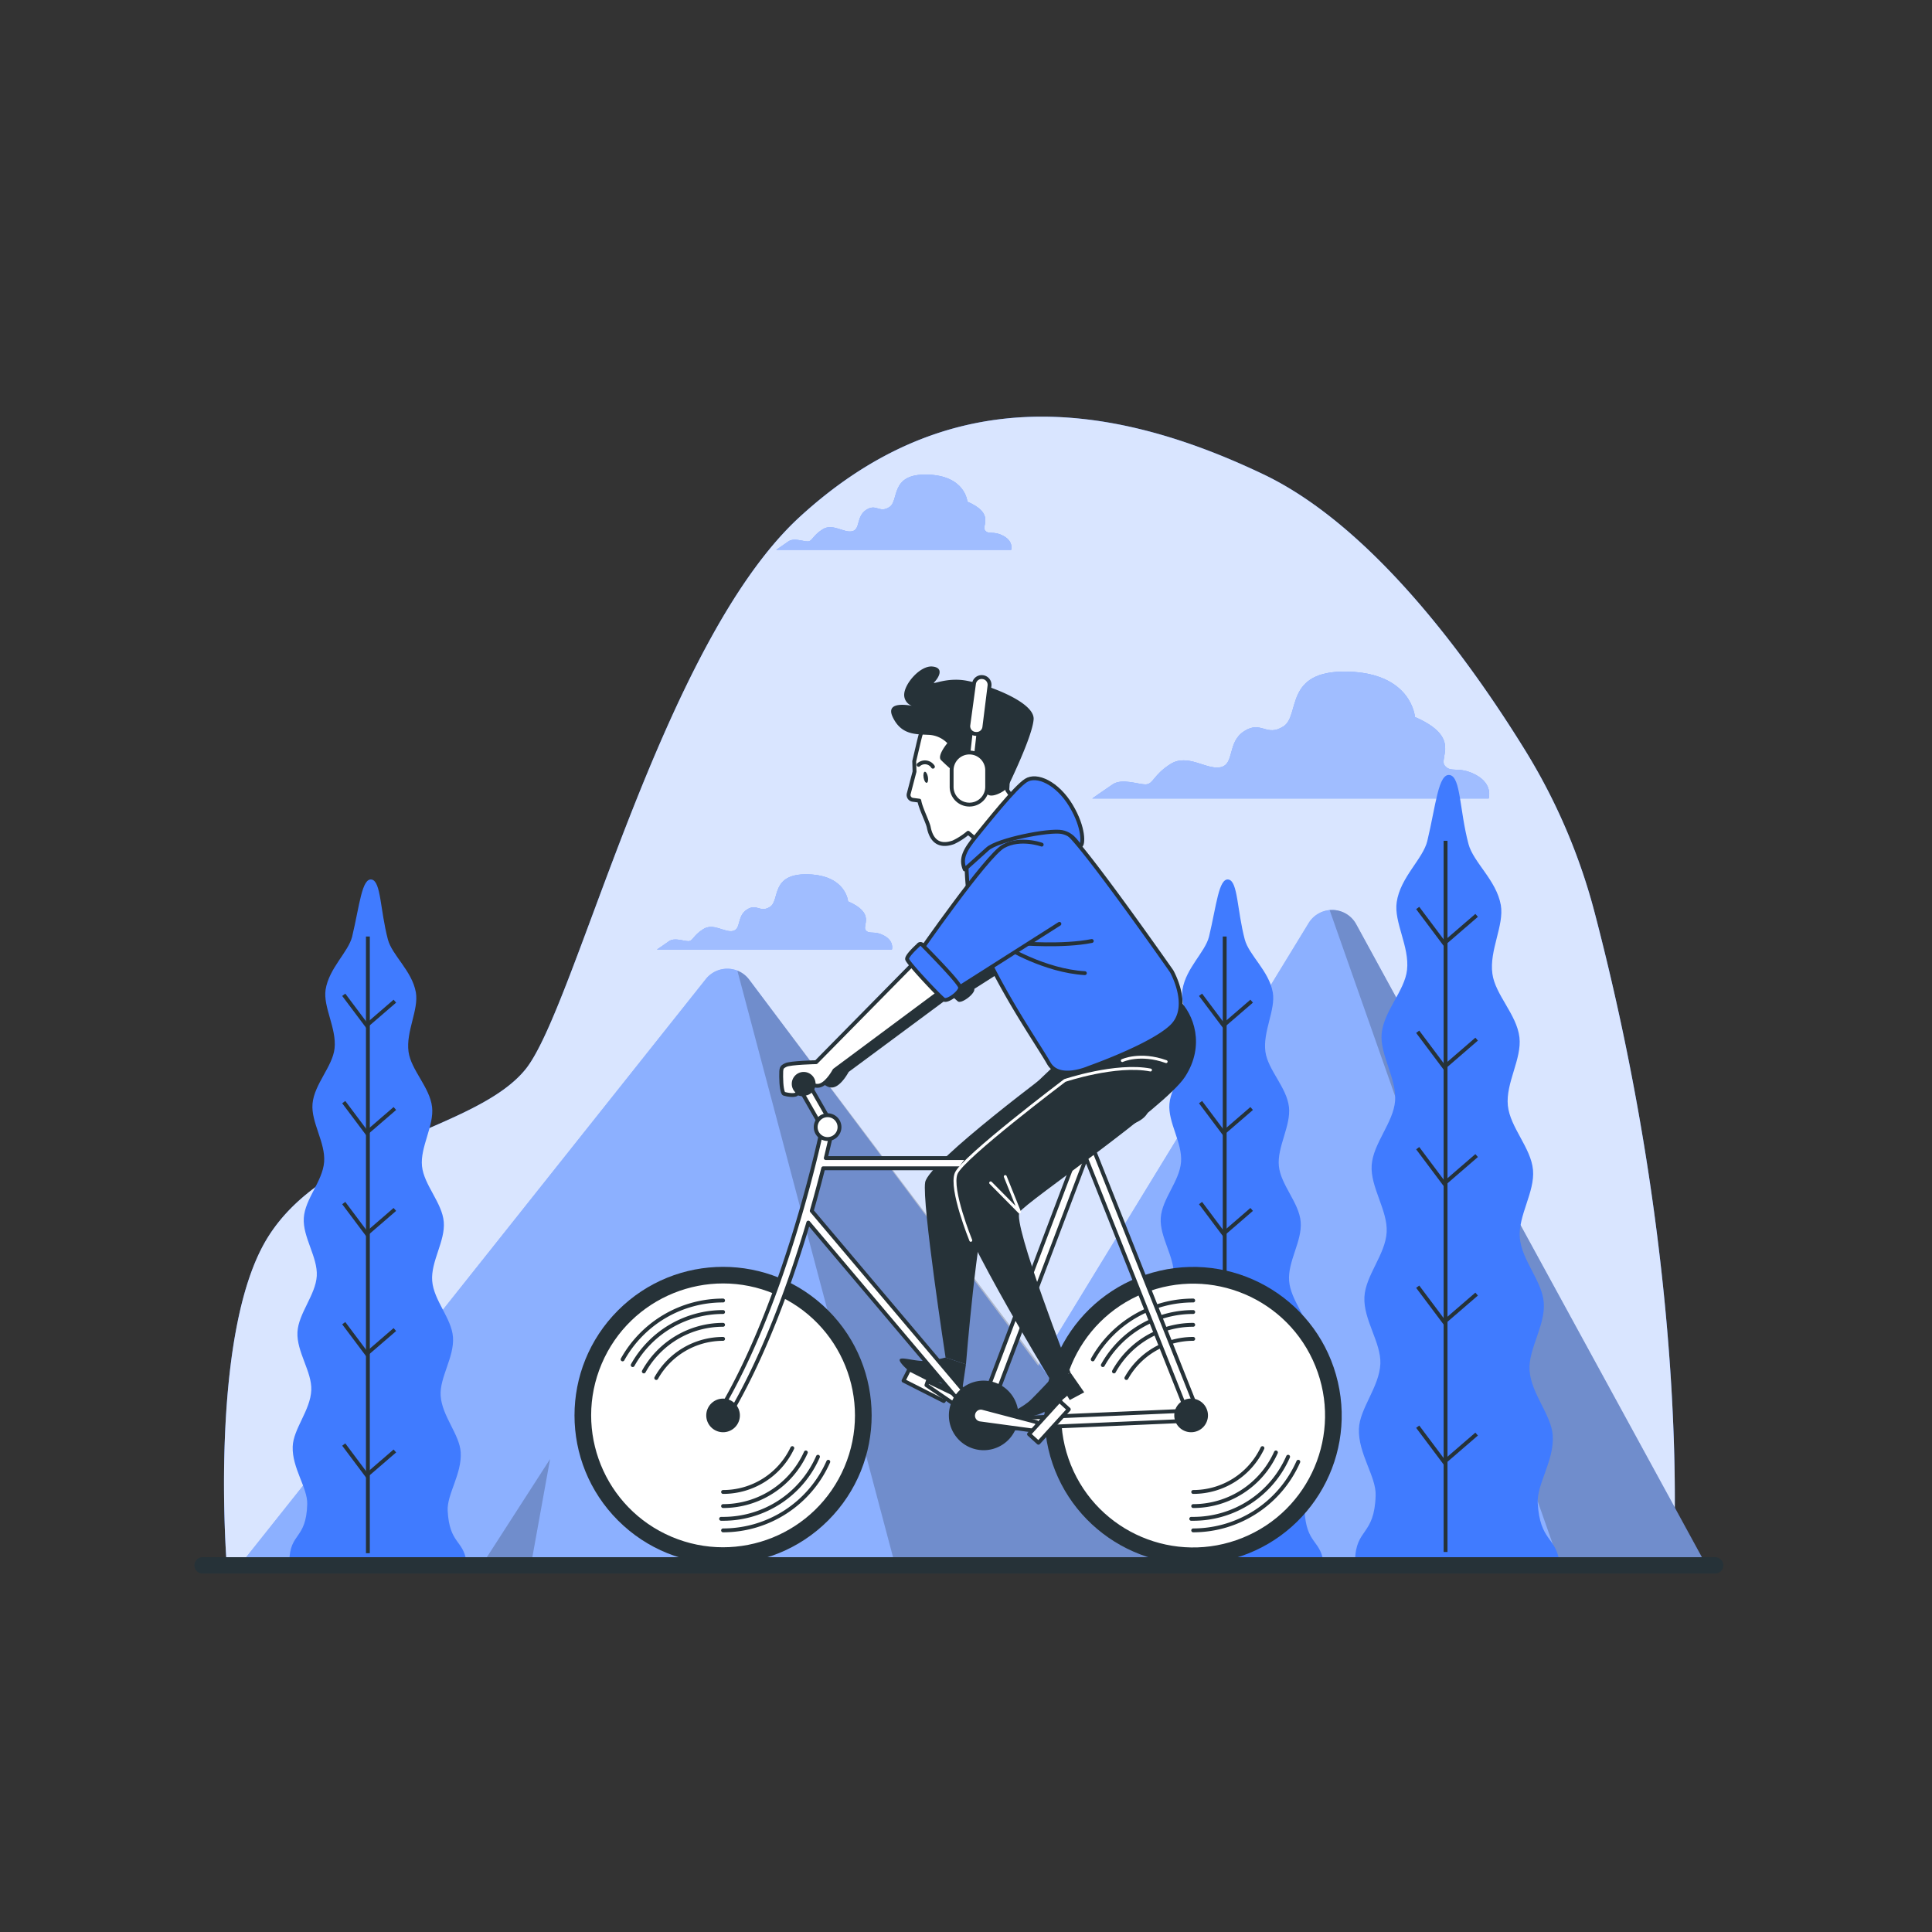 <svg xmlns="http://www.w3.org/2000/svg" viewBox="0 0 500 500"><rect x="0" y="0" width="500" height="500" fill="#333333" stroke="none"/><g id="freepik--background-simple--inject-81"><path d="M412.77,236.48a154.35,154.35,0,0,0-18-42.2c-14.19-23-39.31-57.93-67.79-71.52-44-21-84-22-120,11s-58,127-71,143-52,19-67,44-10.31,84-10.31,84H433S438.24,334,412.77,236.48Z" style="fill:#407BFF"></path><path d="M412.77,236.48a154.35,154.35,0,0,0-18-42.2c-14.19-23-39.31-57.93-67.79-71.52-44-21-84-22-120,11s-58,127-71,143-52,19-67,44-10.31,84-10.31,84H433S438.24,334,412.77,236.48Z" style="fill:#fff;opacity:0.8"></path></g><g id="freepik--Clouds--inject-81"><path d="M382,200.57c-4.46-2.43-6.48-.4-8.11-2.43s4.46-7.3-7.7-12.57c0,0-.81-11.35-17.43-11.75S336.61,185.17,332.15,188s-5.68-1.62-10.14,1.22-2.43,8.51-6.08,9.33-8.51-3.65-13-.82S298.5,203,296.47,203s-6.08-1.63-8.51,0-5.27,3.64-5.27,3.64H385.26S386.47,203,382,200.57Z" style="fill:#407BFF"></path><path d="M382,200.57c-4.46-2.43-6.48-.4-8.11-2.43s4.46-7.3-7.7-12.57c0,0-.81-11.35-17.43-11.75S336.61,185.17,332.15,188s-5.68-1.62-10.14,1.22-2.43,8.51-6.08,9.33-8.51-3.65-13-.82S298.5,203,296.47,203s-6.08-1.63-8.51,0-5.27,3.64-5.27,3.64H385.26S386.47,203,382,200.57Z" style="fill:#407BFF;opacity:0.5"></path><path d="M259.72,138.72c-2.64-1.45-3.84-.24-4.8-1.45s2.64-4.32-4.57-7.44c0,0-.48-6.73-10.33-7s-7.21,6.73-9.85,8.41-3.37-1-6,.72-1.44,5-3.6,5.53-5.05-2.17-7.69-.49-2.65,3.13-3.85,3.13-3.6-1-5,0-3.13,2.16-3.13,2.16h60.79S262.36,140.16,259.72,138.72Z" style="fill:#407BFF"></path><path d="M259.72,138.72c-2.64-1.45-3.84-.24-4.8-1.45s2.64-4.32-4.57-7.44c0,0-.48-6.73-10.33-7s-7.21,6.73-9.85,8.41-3.37-1-6,.72-1.44,5-3.6,5.53-5.05-2.17-7.69-.49-2.65,3.13-3.85,3.13-3.6-1-5,0-3.13,2.16-3.13,2.16h60.79S262.36,140.16,259.72,138.72Z" style="fill:#407BFF;opacity:0.5"></path><path d="M228.84,242.17c-2.64-1.44-3.84-.24-4.81-1.44s2.65-4.33-4.56-7.45c0,0-.48-6.73-10.33-7s-7.21,6.73-9.85,8.41-3.37-1-6,.72-1.44,5.05-3.61,5.53-5-2.17-7.68-.48-2.65,3.12-3.85,3.12-3.6-1-5,0-3.12,2.16-3.12,2.16h60.79S231.48,243.61,228.84,242.17Z" style="fill:#407BFF"></path><path d="M228.84,242.17c-2.64-1.44-3.84-.24-4.81-1.44s2.65-4.33-4.56-7.45c0,0-.48-6.73-10.33-7s-7.21,6.73-9.85,8.41-3.37-1-6,.72-1.44,5.05-3.61,5.53-5-2.17-7.68-.48-2.65,3.12-3.85,3.12-3.6-1-5,0-3.12,2.16-3.12,2.16h60.79S231.48,243.61,228.84,242.17Z" style="fill:#407BFF;opacity:0.5"></path><g style="opacity:0.5"><path d="M382,200.57c-4.46-2.43-6.48-.4-8.11-2.43s4.46-7.3-7.7-12.57c0,0-.81-11.35-17.43-11.75S336.61,185.17,332.15,188s-5.68-1.62-10.14,1.22-2.43,8.51-6.08,9.33-8.51-3.65-13-.82S298.5,203,296.47,203s-6.08-1.63-8.51,0-5.27,3.64-5.27,3.64H385.26S386.47,203,382,200.57Z" style="fill:#fff"></path><path d="M382,200.57c-4.46-2.43-6.48-.4-8.11-2.43s4.46-7.3-7.7-12.57c0,0-.81-11.35-17.43-11.75S336.61,185.17,332.15,188s-5.68-1.62-10.14,1.22-2.43,8.51-6.08,9.33-8.51-3.65-13-.82S298.5,203,296.47,203s-6.08-1.63-8.51,0-5.27,3.64-5.27,3.64H385.26S386.47,203,382,200.57Z" style="fill:#fff;opacity:0.5"></path></g><g style="opacity:0.5"><path d="M259.72,138.72c-2.64-1.45-3.84-.24-4.8-1.45s2.64-4.32-4.57-7.44c0,0-.48-6.73-10.33-7s-7.21,6.73-9.85,8.41-3.37-1-6,.72-1.44,5-3.6,5.53-5.05-2.17-7.69-.49-2.65,3.13-3.85,3.13-3.6-1-5,0-3.13,2.16-3.13,2.16h60.79S262.36,140.16,259.72,138.72Z" style="fill:#fff"></path><path d="M259.72,138.72c-2.64-1.45-3.84-.24-4.8-1.45s2.64-4.32-4.57-7.44c0,0-.48-6.73-10.33-7s-7.21,6.73-9.85,8.41-3.37-1-6,.72-1.44,5-3.6,5.53-5.05-2.17-7.69-.49-2.65,3.13-3.85,3.13-3.6-1-5,0-3.13,2.16-3.13,2.16h60.79S262.36,140.16,259.72,138.72Z" style="fill:#fff;opacity:0.5"></path></g><g style="opacity:0.5"><path d="M228.84,242.17c-2.64-1.44-3.84-.24-4.81-1.44s2.65-4.33-4.56-7.45c0,0-.48-6.73-10.33-7s-7.21,6.73-9.85,8.41-3.37-1-6,.72-1.44,5.05-3.61,5.53-5-2.17-7.68-.48-2.65,3.12-3.85,3.12-3.6-1-5,0-3.12,2.16-3.12,2.16h60.79S231.48,243.61,228.84,242.17Z" style="fill:#fff"></path><path d="M228.84,242.17c-2.64-1.44-3.84-.24-4.81-1.44s2.65-4.33-4.56-7.45c0,0-.48-6.73-10.33-7s-7.21,6.73-9.85,8.41-3.37-1-6,.72-1.44,5.05-3.61,5.53-5-2.17-7.68-.48-2.65,3.12-3.85,3.12-3.6-1-5,0-3.12,2.16-3.12,2.16h60.79S231.48,243.61,228.84,242.17Z" style="fill:#fff;opacity:0.5"></path></g></g><g id="freepik--Mountains--inject-81"><path d="M62.55,404.45,182.67,253.38a7.09,7.09,0,0,1,11.23.17l74.78,99.94,70-114.6a7.1,7.1,0,0,1,12.28.3l89.85,164.49Z" style="fill:#407BFF"></path><path d="M62.55,404.45,182.67,253.38a7.09,7.09,0,0,1,11.23.17l74.78,99.94,70-114.6a7.1,7.1,0,0,1,12.28.3l89.85,164.49Z" style="fill:#fff;opacity:0.4"></path><g style="opacity:0.2"><path d="M190.83,251.2l40.58,152.9,75.9-.15L193.9,253.55A7,7,0,0,0,190.83,251.2Z"></path><path d="M351,239.19a7.06,7.06,0,0,0-6.89-3.66l59.2,168.22,37.54-.07Z"></path></g><polygon points="137.67 403.56 142.36 377.6 125.64 403.56 137.67 403.56" style="opacity:0.2"></polygon></g><g id="freepik--Trees--inject-81"><path d="M352,404h51.54c-1-6.31-5-5.2-5.58-15-.27-4.92,4.29-11,3.89-17.47-.32-5.32-5.57-10.78-6-16.87-.37-5.5,4.11-11.59,3.68-17.52-.41-5.6-5.73-11-6.2-16.79s3.92-11.83,3.41-17.57-5.94-11-6.51-16.67c-.59-5.82,3.66-12.08,3-17.65-.69-5.91-6.27-11-7-16.45-.85-6.07,3.1-12.54,2.18-17.78-1.13-6.41-7.1-11.05-8.36-15.78-2.34-8.81-2-17.3-4.81-17.86-3-.59-3.62,7.74-5.85,17.05-1.13,4.67-7,9.41-7.92,15.83-.78,5.19,3.35,11.51,2.67,17.55-.6,5.4-6,10.6-6.57,16.48-.49,5.52,3.92,11.62,3.48,17.4-.42,5.61-5.69,11-6.06,16.68s4.19,11.68,3.88,17.31c-.32,5.78-5.5,11.23-5.76,16.79-.29,5.87,4.35,11.8,4.13,17.25-.25,6-5.36,11.57-5.55,16.85-.23,6.41,4.48,12.33,4.33,17.21-.31,10.59-5.16,8.4-5.33,16.92Z" style="fill:#407BFF"></path><line x1="374.11" y1="217.6" x2="374.11" y2="401.65" style="fill:none;stroke:#263238;stroke-miterlimit:10"></line><polyline points="382.15 236.9 373.76 244.14 366.9 234.99" style="fill:none;stroke:#263238;stroke-miterlimit:10"></polyline><polyline points="382.15 268.93 373.76 276.18 366.9 267.02" style="fill:none;stroke:#263238;stroke-miterlimit:10"></polyline><polyline points="382.15 299.06 373.76 306.31 366.9 297.15" style="fill:none;stroke:#263238;stroke-miterlimit:10"></polyline><polyline points="382.15 334.91 373.76 342.15 366.9 333" style="fill:none;stroke:#263238;stroke-miterlimit:10"></polyline><polyline points="382.15 371.14 373.76 378.38 366.9 369.23" style="fill:none;stroke:#263238;stroke-miterlimit:10"></polyline><path d="M297.77,404h44.69c-.86-5.47-4.37-4.51-4.84-13-.23-4.26,3.72-9.54,3.38-15.14-.29-4.62-4.84-9.35-5.19-14.63-.32-4.77,3.56-10,3.19-15.19-.36-4.86-5-9.51-5.38-14.56s3.4-10.26,3-15.24-5.15-9.55-5.65-14.46,3.17-10.47,2.61-15.3c-.6-5.12-5.43-9.55-6.09-14.27-.73-5.25,2.7-10.87,1.9-15.41-1-5.56-6.16-9.58-7.25-13.68-2-7.64-1.78-15-4.17-15.49-2.56-.51-3.14,6.71-5.08,14.78-1,4-6,8.16-6.87,13.73-.67,4.5,2.91,10,2.32,15.21-.52,4.69-5.23,9.2-5.69,14.29-.44,4.8,3.39,10.08,3,15.09s-4.93,9.52-5.25,14.47,3.63,10.13,3.36,15-4.77,9.74-5,14.56c-.24,5.09,3.78,10.23,3.58,15-.21,5.24-4.64,10-4.8,14.61-.2,5.56,3.88,10.69,3.75,14.92-.27,9.19-4.47,7.28-4.63,14.68Z" style="fill:#407BFF"></path><line x1="316.95" y1="242.37" x2="316.95" y2="401.97" style="fill:none;stroke:#263238;stroke-miterlimit:10"></line><polyline points="323.93 259.1 316.65 265.38 310.7 257.45" style="fill:none;stroke:#263238;stroke-miterlimit:10"></polyline><polyline points="323.93 286.88 316.65 293.16 310.7 285.23" style="fill:none;stroke:#263238;stroke-miterlimit:10"></polyline><polyline points="323.93 313 316.65 319.29 310.7 311.35" style="fill:none;stroke:#263238;stroke-miterlimit:10"></polyline><polyline points="323.93 344.09 316.65 350.37 310.7 342.44" style="fill:none;stroke:#263238;stroke-miterlimit:10"></polyline><polyline points="323.93 375.51 316.65 381.79 310.7 373.85" style="fill:none;stroke:#263238;stroke-miterlimit:10"></polyline><path d="M76,404h44.69c-.86-5.47-4.37-4.51-4.83-13-.24-4.26,3.71-9.54,3.37-15.14-.28-4.62-4.83-9.35-5.19-14.63-.31-4.77,3.57-10,3.19-15.19-.35-4.86-5-9.51-5.38-14.56s3.41-10.26,3-15.24-5.14-9.55-5.64-14.46,3.17-10.47,2.61-15.3c-.6-5.12-5.44-9.55-6.09-14.27-.73-5.25,2.69-10.87,1.89-15.41-1-5.56-6.16-9.58-7.24-13.68-2-7.64-1.78-15-4.17-15.49-2.56-.51-3.15,6.71-5.08,14.78-1,4-6,8.16-6.87,13.73-.67,4.5,2.9,10,2.32,15.21-.53,4.69-5.24,9.2-5.7,14.29-.43,4.8,3.4,10.08,3,15.09s-4.94,9.52-5.26,14.47,3.63,10.13,3.36,15-4.76,9.74-5,14.56c-.25,5.09,3.77,10.23,3.58,15-.22,5.24-4.65,10-4.81,14.61-.2,5.56,3.89,10.69,3.76,14.92-.27,9.19-4.48,7.28-4.63,14.68Z" style="fill:#407BFF"></path><line x1="95.21" y1="242.37" x2="95.21" y2="401.97" style="fill:none;stroke:#263238;stroke-miterlimit:10"></line><polyline points="102.19 259.1 94.91 265.38 88.96 257.45" style="fill:none;stroke:#263238;stroke-miterlimit:10"></polyline><polyline points="102.19 286.88 94.91 293.16 88.96 285.23" style="fill:none;stroke:#263238;stroke-miterlimit:10"></polyline><polyline points="102.19 313 94.91 319.29 88.96 311.35" style="fill:none;stroke:#263238;stroke-miterlimit:10"></polyline><polyline points="102.19 344.09 94.91 350.37 88.96 342.44" style="fill:none;stroke:#263238;stroke-miterlimit:10"></polyline><polyline points="102.19 375.51 94.91 381.79 88.96 373.85" style="fill:none;stroke:#263238;stroke-miterlimit:10"></polyline></g><g id="freepik--Character--inject-81"><circle cx="308.8" cy="366.31" r="38.45" transform="translate(-74.81 79.28) rotate(-13.06)" style="fill:#263238"></circle><circle cx="308.8" cy="366.31" r="34.13" transform="translate(-114.79 142.46) rotate(-22.01)" style="fill:#fff"></circle><path d="M308.8,396.06A29.75,29.75,0,0,0,336,378.3" style="fill:none;stroke:#263238;stroke-linecap:round;stroke-linejoin:round"></path><path d="M308.8,336.57a29.73,29.73,0,0,0-26,15.24" style="fill:none;stroke:#263238;stroke-linecap:round;stroke-linejoin:round"></path><path d="M308.8,339.55a26.77,26.77,0,0,0-23.39,13.74" style="fill:none;stroke:#263238;stroke-linecap:round;stroke-linejoin:round"></path><path d="M308.29,393.07h.51A26.78,26.78,0,0,0,333.36,377" style="fill:none;stroke:#263238;stroke-linecap:round;stroke-linejoin:round"></path><path d="M308.8,342.86a23.44,23.44,0,0,0-20.51,12.07" style="fill:none;stroke:#263238;stroke-linecap:round;stroke-linejoin:round"></path><path d="M308.8,389.77a23.45,23.45,0,0,0,21.41-13.88" style="fill:none;stroke:#263238;stroke-linecap:round;stroke-linejoin:round"></path><path d="M308.8,346.5a19.81,19.81,0,0,0-17.29,10.13" style="fill:none;stroke:#263238;stroke-linecap:round;stroke-linejoin:round"></path><path d="M308.8,386.12a19.81,19.81,0,0,0,17.92-11.35" style="fill:none;stroke:#263238;stroke-linecap:round;stroke-linejoin:round"></path><circle cx="187.13" cy="366.31" r="38.45" transform="translate(-204.21 239.61) rotate(-45)" style="fill:#263238"></circle><circle cx="187.13" cy="366.31" r="34.13" transform="translate(-223.18 395.42) rotate(-67)" style="fill:#fff"></circle><path d="M187.13,396.06a29.75,29.75,0,0,0,27.23-17.76" style="fill:none;stroke:#263238;stroke-linecap:round;stroke-linejoin:round"></path><path d="M187.13,336.57a29.72,29.72,0,0,0-26,15.24" style="fill:none;stroke:#263238;stroke-linecap:round;stroke-linejoin:round"></path><path d="M187.13,339.55a26.77,26.77,0,0,0-23.39,13.74" style="fill:none;stroke:#263238;stroke-linecap:round;stroke-linejoin:round"></path><path d="M186.62,393.07h.51A26.77,26.77,0,0,0,211.69,377" style="fill:none;stroke:#263238;stroke-linecap:round;stroke-linejoin:round"></path><path d="M187.13,342.86a23.45,23.45,0,0,0-20.51,12.07" style="fill:none;stroke:#263238;stroke-linecap:round;stroke-linejoin:round"></path><path d="M187.13,389.77a23.47,23.47,0,0,0,21.42-13.88" style="fill:none;stroke:#263238;stroke-linecap:round;stroke-linejoin:round"></path><path d="M187.13,346.5a19.82,19.82,0,0,0-17.29,10.13" style="fill:none;stroke:#263238;stroke-linecap:round;stroke-linejoin:round"></path><path d="M187.13,386.12a19.8,19.8,0,0,0,17.92-11.35" style="fill:none;stroke:#263238;stroke-linecap:round;stroke-linejoin:round"></path><path d="M277.88,239.55l-4.63-20.47s-5.5-2-9.9.44c-3.63,2-16.32,19.72-20.64,25.85l-.26-.26a.66.66,0,0,0-1.14,0s-3,2.66-2.88,3.59a7,7,0,0,0,1.14,1.61l-24.69,25s-6.66.15-7.85.74-1.19.74-1.19,3,.3,4.3.74,4.45,3.12.74,3.41-.15-.74-2.52-.74-2.52.74-1.92,2.23-1.33,2.66,2.52,4.59,1.78,3.56-3.86,3.56-3.86l26.67-19.76a17.38,17.38,0,0,0,1.63,1.52c.95.62,4.28-1.89,4.23-3.13a.44.44,0,0,0,0-.14Z" style="fill:#263238"></path><path d="M214.18,293a1.33,1.33,0,0,1-1.15-.67l-6.22-10.88a1.32,1.32,0,0,1,2.3-1.31L215.33,291a1.32,1.32,0,0,1-1.15,2Z" style="fill:#fff;stroke:#263238;stroke-linecap:round;stroke-linejoin:round"></path><path d="M236.83,248.89l-25.61,26s-6.67.15-7.86.74-1.19.74-1.19,3,.3,4.29.75,4.44,3.11.74,3.4-.15-.74-2.52-.74-2.52.74-1.92,2.23-1.33,2.66,2.52,4.59,1.78,3.56-3.85,3.56-3.85L243.8,256.3Z" style="fill:#fff;stroke:#263238;stroke-linecap:round;stroke-linejoin:round"></path><path d="M211.07,280.51a3.08,3.08,0,1,0-3.08,3.07A3.08,3.08,0,0,0,211.07,280.51Z" style="fill:#263238"></path><path d="M291.6,283.31a27.55,27.55,0,0,1-8.81,2.42c-4.84.44-8.14-.22-7,3.3s8.58,4.18,14.09,2.86,8.14-3.3,7.48-6.82S293.36,282.65,291.6,283.31Z" style="fill:#263238"></path><path d="M274.21,275.6s-33.9,25.1-34.78,30.38,5.28,45.34,5.28,45.34l5.28,1.76s2.87-35.66,5.73-42.48,31.26-22.89,31.92-31S281.25,271.42,274.21,275.6Z" style="fill:#263238"></path><path d="M244.71,351.32a26.65,26.65,0,0,1-5.06.88c-2.86.22-6.82-1.32-6.82-.22s4.84,5.29,7.26,5.51,5.5.44,5.5.44l.12,1.71,3.18.93,1.1-7.49Z" style="fill:#263238"></path><rect x="233.93" y="356.83" width="11.67" height="3.3" transform="translate(187.78 -69.64) rotate(26.85)" style="fill:#fff;stroke:#263238;stroke-linecap:round;stroke-linejoin:round"></rect><polygon points="239.76 358.48 253.08 367.61 254.38 364.39 240.09 357.49 239.76 358.48" style="fill:#fff;stroke:#263238;stroke-linecap:round;stroke-linejoin:round"></polygon><path d="M309.54,364.11,282.7,296.68a1.33,1.33,0,0,0-.31-.46l1.42-3.74a1.32,1.32,0,1,0-2.47-.94l-3.1,8.17H213.71c1.15-4.74,1.74-7.64,1.77-7.75a1.32,1.32,0,1,0-2.59-.52c-.09.44-9.18,44.88-26.89,74.19a1.33,1.33,0,0,0,.45,1.81,1.32,1.32,0,0,0,1.81-.45c9.4-15.55,16.39-35.26,20.93-50.58L253,368.25a2.37,2.37,0,0,0,.32.61,2.63,2.63,0,0,0,2.13,1.09h.12l51.65-2.24a2.65,2.65,0,0,0,2.1-1.2A2.62,2.62,0,0,0,309.54,364.11Zm-96.49-61.76h64.19l-23.67,62.5-43.49-51.48C211.27,309.24,212.25,305.5,213.05,302.35Zm42.41,65,25.61-67.6,26,65.35Z" style="fill:#fff;stroke:#263238;stroke-linecap:round;stroke-linejoin:round"></path><path d="M217.26,291.7a3.08,3.08,0,1,0-3.08,3.08A3.08,3.08,0,0,0,217.26,291.7Z" style="fill:#fff;stroke:#263238;stroke-linecap:round;stroke-linejoin:round"></path><path d="M191.48,366.31a4.35,4.35,0,1,0-4.35,4.35A4.35,4.35,0,0,0,191.48,366.31Z" style="fill:#263238"></path><path d="M312.62,366.31a4.36,4.36,0,1,0-4.36,4.35A4.36,4.36,0,0,0,312.62,366.31Z" style="fill:#263238"></path><path d="M263.57,366.31a9,9,0,1,0-9,9A9,9,0,0,0,263.57,366.31Z" style="fill:#263238"></path><path d="M268.26,368.05l-13.88-3.66a2,2,0,0,0-2.48,1.44h0a2,2,0,0,0,1.69,2.53l15.56,2.11Z" style="fill:#fff;stroke:#263238;stroke-linecap:round;stroke-linejoin:round"></path><rect x="265.62" y="366.29" width="11.67" height="3.3" transform="translate(-183.4 321.34) rotate(-47.73)" style="fill:#fff;stroke:#263238;stroke-linecap:round;stroke-linejoin:round"></rect><path d="M274,274.72s-26.57,24.57-27.89,31.39,25.69,50.94,25.69,50.94l5.28-1.76s-15.19-38.75-13.21-41.61,37.52-26.87,42.81-35,2.29-16.26-1.67-20S274,274.72,274,274.72Z" style="fill:#263238"></path><polyline points="256.38 306.12 263.86 313.68 260.16 304.49" style="fill:none;stroke:#fff;stroke-linecap:round;stroke-linejoin:round;stroke-width:0.75px"></polyline><path d="M251.24,321s-5.41-13.25-3.79-17.31,28.12-24.06,28.12-24.06,13.25-4.46,22.18-2.71" style="fill:none;stroke:#fff;stroke-linecap:round;stroke-linejoin:round;stroke-width:0.75px"></path><path d="M290.45,274.48s4.59-2.16,11.35.27" style="fill:none;stroke:#fff;stroke-linecap:round;stroke-linejoin:round;stroke-width:0.75px"></path><path d="M271.79,357.05s-2.42,2.64-4.85,5.06-5.5,3.08-4.4,3.74,2.86,1.32,6.17.22,7.48-4.84,7.48-4.84l.66,1.1,3.74-2-3.52-5.06Z" style="fill:#263238"></path><path d="M258.33,187.17a16.67,16.67,0,0,0-14-4.76c-4.71.85-6,7.24-6.9,11.08L236.6,197l.08,2.69-1.5,5.72a1.26,1.26,0,0,0,1.06,1.58l1.68.22c.29,1.87,2.19,5.59,2.44,6.89,1,5,4.27,4.65,6.4,3.88a17.45,17.45,0,0,0,3.8-2.46l5,4.23,8.94-9.73-3.82-5.52S261.83,190.84,258.33,187.17Z" style="fill:#fff;stroke:#263238;stroke-linecap:round;stroke-linejoin:round"></path><path d="M240.14,201.06c.14.79,0,1.48-.31,1.53s-.67-.54-.8-1.33,0-1.48.3-1.53S240,200.27,240.14,201.06Z" style="fill:#263238"></path><path d="M237.73,197.93a2.45,2.45,0,0,1,3.71.49" style="fill:none;stroke:#263238;stroke-linecap:round;stroke-linejoin:round"></path><path d="M245.17,192.33s-2.67,3.17-1.67,4.34a51.93,51.93,0,0,0,4.33,3.83s2.34-4.17,5.67-2.5.67,5.67,1.83,7.33,5.17-.83,5.5-1.66,6.34-13,6.67-17.5-12-9-17.33-10-9.34,1.33-8.34.33,2.67-3.67-.5-4S234,177,234,179.83a3,3,0,0,0,2.83,3s-8-2-5.83,2.67,5.83,4.5,9.17,4.67A7.19,7.19,0,0,1,245.17,192.33Z" style="fill:#263238"></path><path d="M251.33,198.5h-.11a1,1,0,0,1-.88-1.1l1.17-10.34a1,1,0,1,1,2,.23l-1.16,10.33A1,1,0,0,1,251.33,198.5Z" style="fill:#fff;stroke:#263238;stroke-miterlimit:10"></path><path d="M250.88,208.23h0a4.59,4.59,0,0,1-4.6-4.59v-4.3a4.6,4.6,0,0,1,4.6-4.59h0a4.6,4.6,0,0,1,4.6,4.59v4.3A4.59,4.59,0,0,1,250.88,208.23Z" style="fill:#fff;stroke:#263238;stroke-miterlimit:10"></path><path d="M252.06,177l-1.45,10.64a2,2,0,0,0,1.77,2.28l.12,0a2,2,0,0,0,2.25-1.76l1.33-10.66a2,2,0,0,0-1.76-2.26h0A2,2,0,0,0,252.06,177Z" style="fill:#fff;stroke:#263238;stroke-miterlimit:10"></path><path d="M265.84,206s-16,14.51-15.77,16.93-.28,13.22,5.66,25.33,13.06,22.29,15.7,26.91,10.33,1.2,10.33,1.2,16.17-5.67,21.45-10.73,0-14.3,0-14.3-19.54-27.95-25.92-34.77A94.81,94.81,0,0,0,265.84,206Z" style="fill:#407BFF;stroke:#263238;stroke-linecap:round;stroke-linejoin:round"></path><path d="M249.67,225s3.25-2.89,5.88-5.28,15.95-5.05,19.28-4.39,4.17,3.67,4.84,3.5,1-4.5-2.5-10.33-8.84-8.33-11.67-6.5-9.83,10.67-12.83,14.33S248.5,222.17,249.67,225Z" style="fill:#407BFF;stroke:#263238;stroke-linecap:round;stroke-linejoin:round"></path><path d="M264.38,244.13s10.72.89,18.17-.6" style="fill:none;stroke:#263238;stroke-linecap:round;stroke-linejoin:round"></path><path d="M260.2,245s10.13,6.26,20.56,6.85" style="fill:none;stroke:#263238;stroke-linecap:round;stroke-linejoin:round"></path><path d="M269.59,218.59s-5.51-2-9.91.44S237.57,247,237.57,247l9,9.63,27.6-17.54" style="fill:#407BFF;stroke:#263238;stroke-linecap:round;stroke-linejoin:round"></path><path d="M237.64,244.63s-3,2.66-2.88,3.59,8.55,9.86,9.5,10.47,4.28-1.89,4.23-3.13-9.71-10.94-9.71-10.94A.66.66,0,0,0,237.64,244.63Z" style="fill:#407BFF;stroke:#263238;stroke-linecap:round;stroke-linejoin:round"></path></g><g id="freepik--Floor--inject-81"><path d="M52.44,407.24H443.88a2.12,2.12,0,0,0,2.12-2.12h0a2.12,2.12,0,0,0-2.12-2.12H52.44a2.12,2.12,0,0,0-2.13,2.12h0A2.12,2.12,0,0,0,52.44,407.24Z" style="fill:#263238"></path></g></svg>